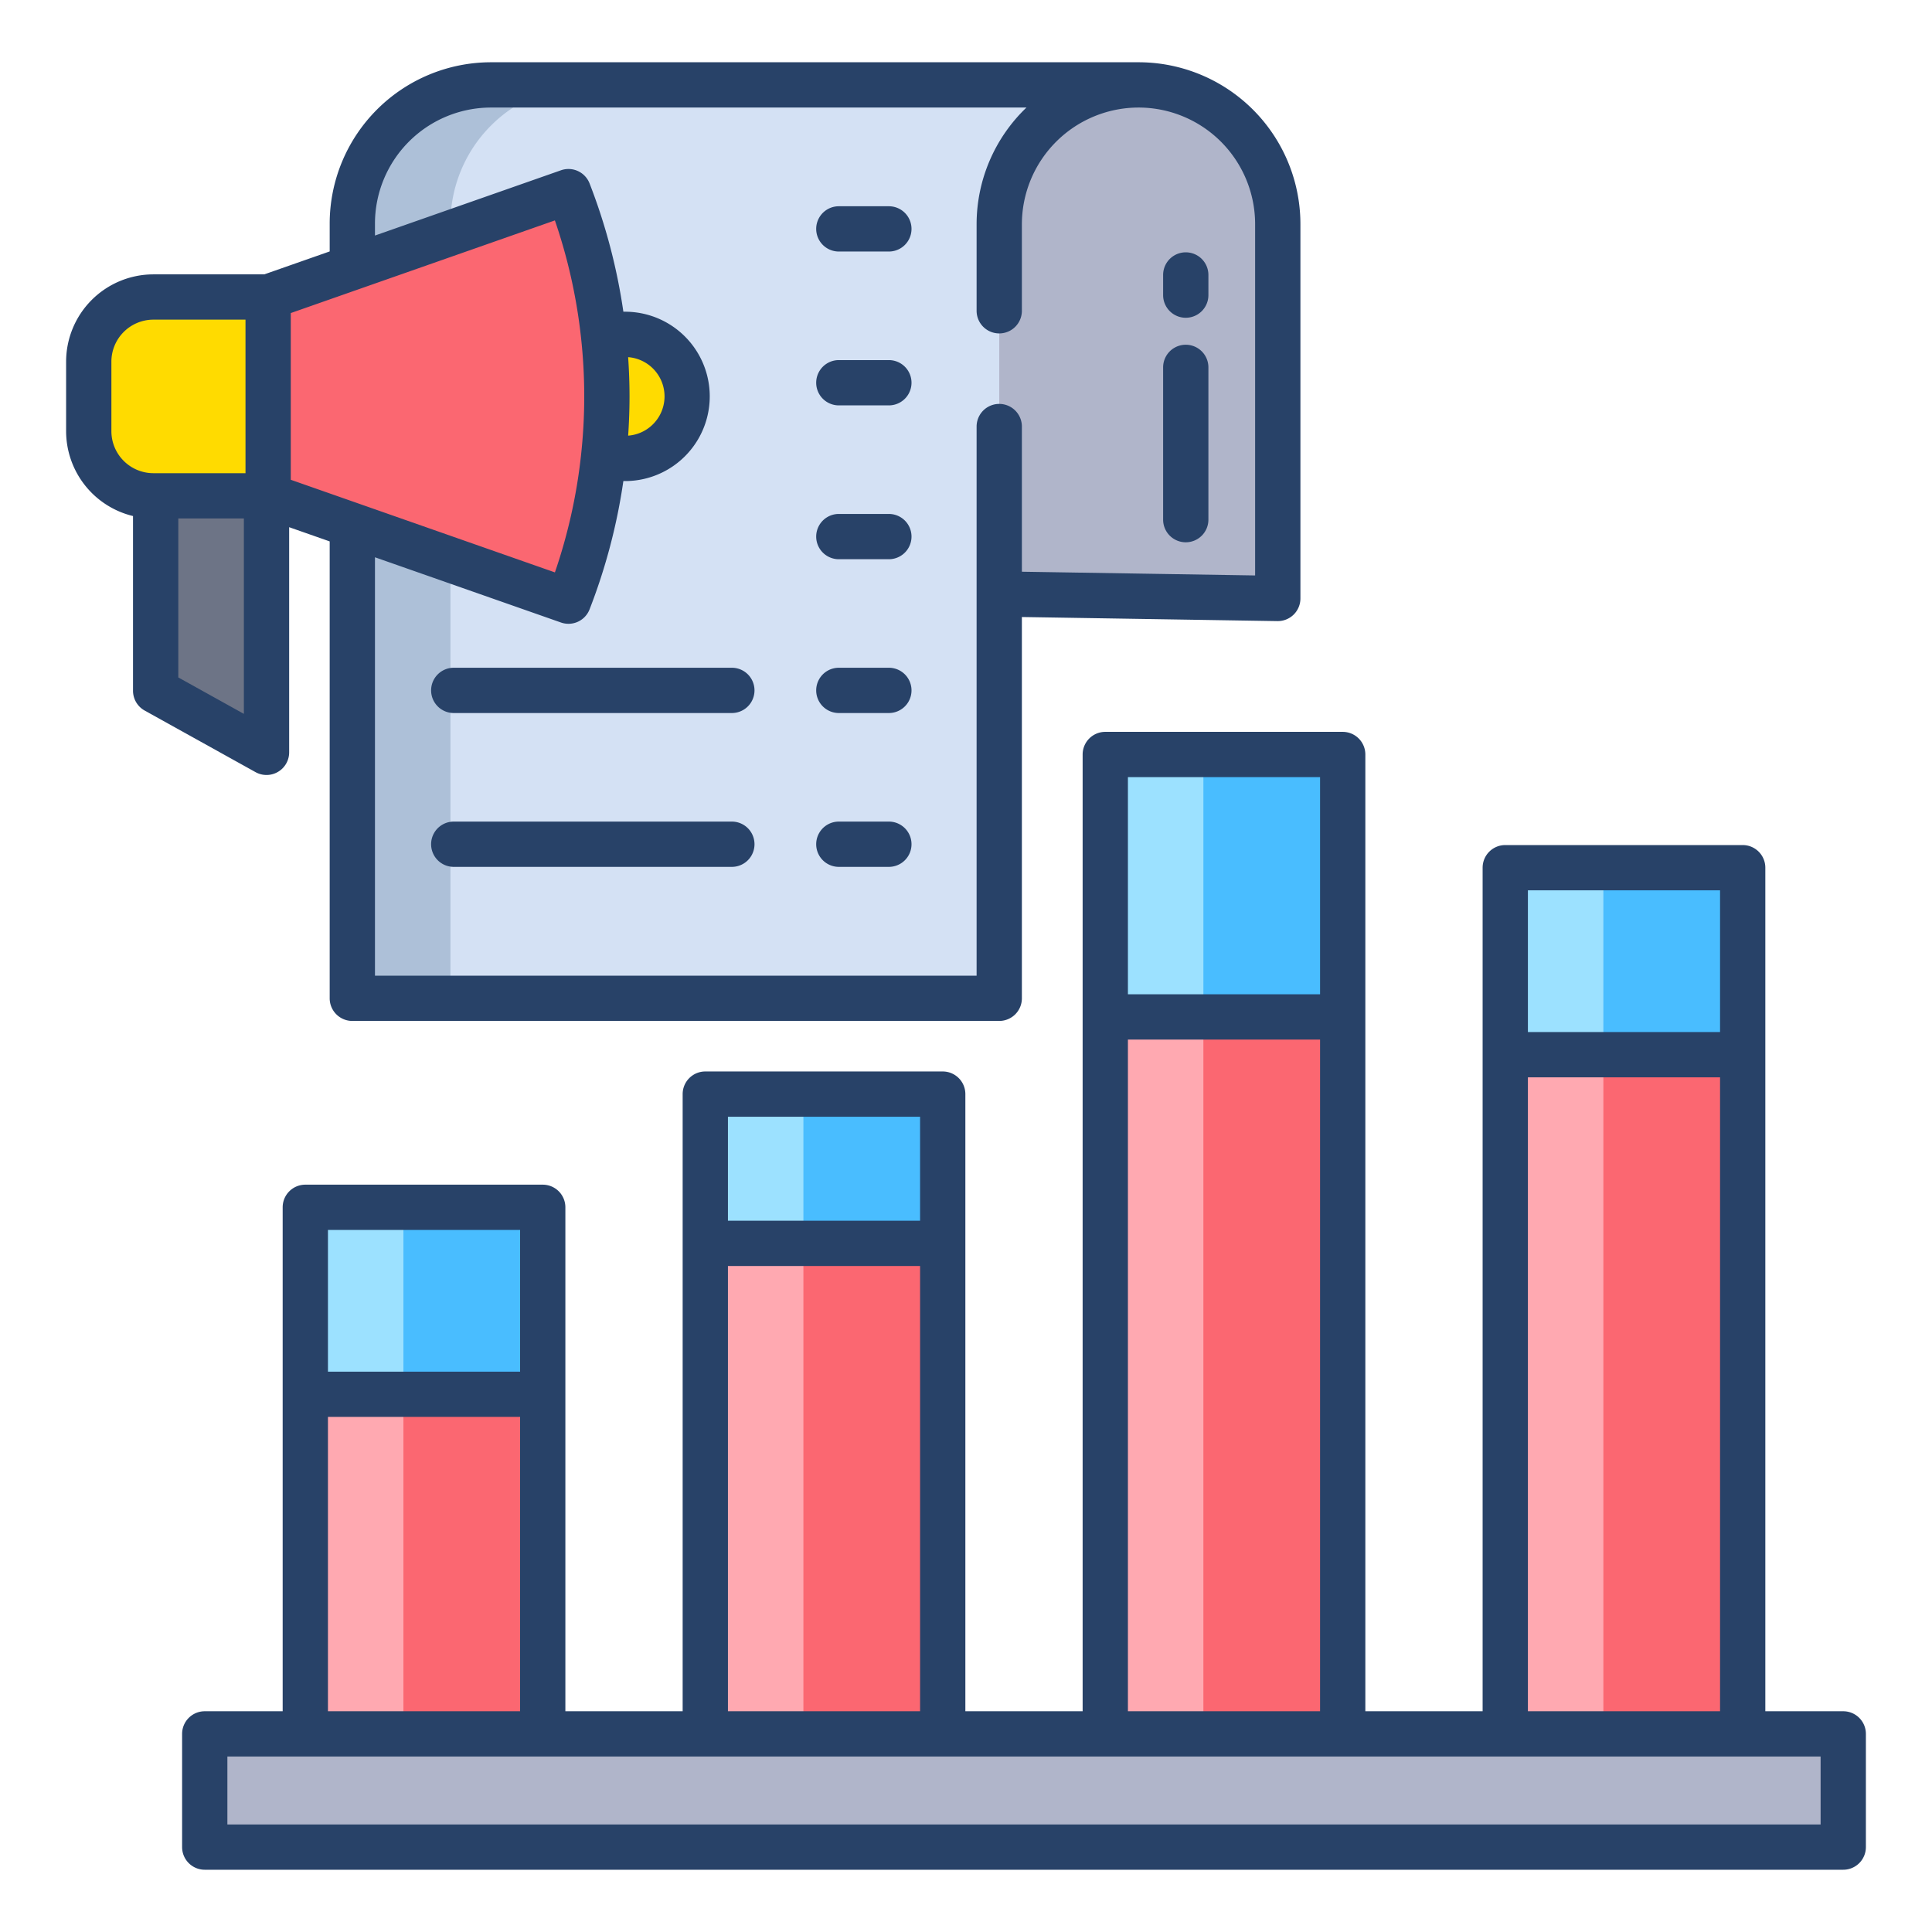 <svg id="Layer_1" height="512" viewBox="0 0 512 512" width="512" xmlns="http://www.w3.org/2000/svg" data-name="Layer 1"><path d="m398.91 279.5h62.92v180h-62.92z" fill="#fb6771"/><path d="m398.91 229.95h62.92v49.55h-62.92z" fill="#49bdff"/><path d="m292.91 199.95h62.92v69.55h-62.92z" fill="#49bdff"/><path d="m292.91 269.5h62.92v190h-62.92z" fill="#fb6771"/><path d="m54.26 459.5h434.221v30h-434.221z" fill="#b0b5ca"/><path d="m186.91 289.95h62.92v39.55h-62.92z" fill="#49bdff"/><path d="m186.91 329.5h62.92v130h-62.92z" fill="#fb6771"/><path d="m80.91 369.5h62.92v90h-62.92z" fill="#fb6771"/><path d="m80.91 319.95h62.92v49.55h-62.92z" fill="#49bdff"/><path d="m338.62 59.41v99.19l-73.81-1.18v-98.01a36.9 36.9 0 0 1 36.74-36.91h.16a36.908 36.908 0 0 1 36.91 36.91z" fill="#b0b5ca"/><path d="m130.11 22.5a36.741 36.741 0 0 0 -36.74 36.74v205.32h171.44v-205.15a36.9 36.9 0 0 1 36.74-36.91z" fill="#d4e1f4"/><path d="m165.65 88.61a16.44 16.44 0 1 1 0 32.88h-5.73a148.957 148.957 0 0 0 0-32.88z" fill="#ffdb00"/><path d="m70.63 131.76v67.62l-29.38-16.32v-51.66h29.38z" fill="#6d7486"/><path d="m41.25 131.4h-.6a17.131 17.131 0 0 1 -17.13-17.13v-18.43a17.131 17.131 0 0 1 17.13-17.13h30.41v52.69z" fill="#ffdb00"/><path d="m398.91 279.5h26v180h-26z" fill="#ffa9b1"/><path d="m398.91 229.95h26v49.55h-26z" fill="#9ce1ff"/><path d="m292.91 199.95h26v69.55h-26z" fill="#9ce1ff"/><path d="m292.91 269.5h26v190h-26z" fill="#ffa9b1"/><path d="m186.91 289.95h26v39.55h-26z" fill="#9ce1ff"/><path d="m186.91 329.5h26v130h-26z" fill="#ffa9b1"/><path d="m80.91 369.5h26v90h-26z" fill="#ffa9b1"/><path d="m80.91 319.95h26v49.55h-26z" fill="#9ce1ff"/><path d="m156.11 22.5h-26a36.741 36.741 0 0 0 -36.74 36.74v205.32h26v-205.32a36.741 36.741 0 0 1 36.74-36.74z" fill="#adc0d8"/><path d="m159.92 88.61a149.235 149.235 0 0 0 -9.27-37.82l-79.59 27.92v52.69l79.59 27.91a148.916 148.916 0 0 0 9.27-37.82 148.957 148.957 0 0 0 0-32.88z" fill="#fb6771"/><g fill="#284268"><path d="m488.48 453.5h-20.65v-223.55a6 6 0 0 0 -6-6h-62.92a6 6 0 0 0 -6 6v223.55h-31.08v-253.55a6 6 0 0 0 -6-6h-62.92a6 6 0 0 0 -6 6v253.55h-31.08v-163.55a6 6 0 0 0 -6-6h-62.92a6 6 0 0 0 -6 6v163.55h-31.08v-133.55a6 6 0 0 0 -6-6h-62.92a6 6 0 0 0 -6 6v133.55h-20.65a6 6 0 0 0 -6 6v30a6 6 0 0 0 6 6h434.22a6 6 0 0 0 6-6v-30a6 6 0 0 0 -6-6zm-83.57-217.55h50.92v37.55h-50.92zm0 49.55h50.92v168h-50.92zm-106-79.55h50.92v57.55h-50.92zm0 69.55h50.92v178h-50.92zm-106 20.45h50.92v27.55h-50.92zm0 39.55h50.92v118h-50.92zm-106-9.55h50.92v37.55h-50.92zm0 49.55h50.92v78h-50.92zm395.57 108h-422.22v-18h422.22z"/><path d="m70.63 205.38a6 6 0 0 0 6-6v-59.669l10.74 3.766v121.083a6 6 0 0 0 6 6h171.44a6 6 0 0 0 6-6v-101.044l67.714 1.083h.1a6 6 0 0 0 6-6v-99.189a42.906 42.906 0 0 0 -42.914-42.91h-171.6a42.788 42.788 0 0 0 -42.74 42.74v7.39l-17.332 6.08h-29.388a23.156 23.156 0 0 0 -23.13 23.13v18.43a23.167 23.167 0 0 0 17.73 22.487v46.3a6 6 0 0 0 3.087 5.245l29.38 16.32a5.989 5.989 0 0 0 2.913.758zm28.74-146.14a30.775 30.775 0 0 1 30.74-30.74h141.913a42.793 42.793 0 0 0 -13.213 30.91v22.95a6 6 0 1 0 12 0v-22.95a30.964 30.964 0 0 1 30.74-30.91h.16a30.909 30.909 0 0 1 30.91 30.91v93.09l-61.81-.988v-38.47a6 6 0 0 0 -12 0v145.518h-159.44v-110.875l49.295 17.287a5.992 5.992 0 0 0 7.576-3.485 155.008 155.008 0 0 0 8.957-34h.452a22.44 22.44 0 0 0 0-44.88h-.45a155.375 155.375 0 0 0 -8.956-33.995 6 6 0 0 0 -7.578-3.487l-49.296 17.295zm67.1 35.411a10.43 10.43 0 0 1 0 20.8c.232-3.454.363-6.931.363-10.4s-.133-6.951-.366-10.4zm-89.41-11.688 69.991-24.552a143.2 143.2 0 0 1 6.906 30.865 142.945 142.945 0 0 1 0 31.548v.012a143.064 143.064 0 0 1 -6.9 30.854l-69.997-24.545zm-12.43 106.221-17.38-9.655v-42.129h17.38zm.43-63.784h-24.41a11.143 11.143 0 0 1 -11.13-11.13v-18.43a11.143 11.143 0 0 1 11.13-11.13h24.41z"/><path d="m222.3 107.43h13.26a6 6 0 0 0 0-12h-13.26a6 6 0 0 0 0 12z"/><path d="m222.3 66.66h13.26a6 6 0 0 0 0-12h-13.26a6 6 0 0 0 0 12z"/><path d="m222.3 148.2h13.26a6 6 0 0 0 0-12h-13.26a6 6 0 0 0 0 12z"/><path d="m222.3 188.96h13.26a6 6 0 0 0 0-12h-13.26a6 6 0 0 0 0 12z"/><path d="m114.25 182.96a6 6 0 0 0 6 6h73.7a6 6 0 0 0 0-12h-73.7a6 6 0 0 0 -6 6z"/><path d="m222.3 229.73h13.26a6 6 0 0 0 0-12h-13.26a6 6 0 0 0 0 12z"/><path d="m193.95 217.73h-73.7a6 6 0 0 0 0 12h73.7a6 6 0 0 0 0-12z"/><path d="m314.24 84.21a6 6 0 0 0 6-6v-5.34a6 6 0 0 0 -12 0v5.34a6 6 0 0 0 6 6z"/><path d="m314.24 143.71a6 6 0 0 0 6-6v-40.35a6 6 0 0 0 -12 0v40.35a6 6 0 0 0 6 6z"/></g></svg>